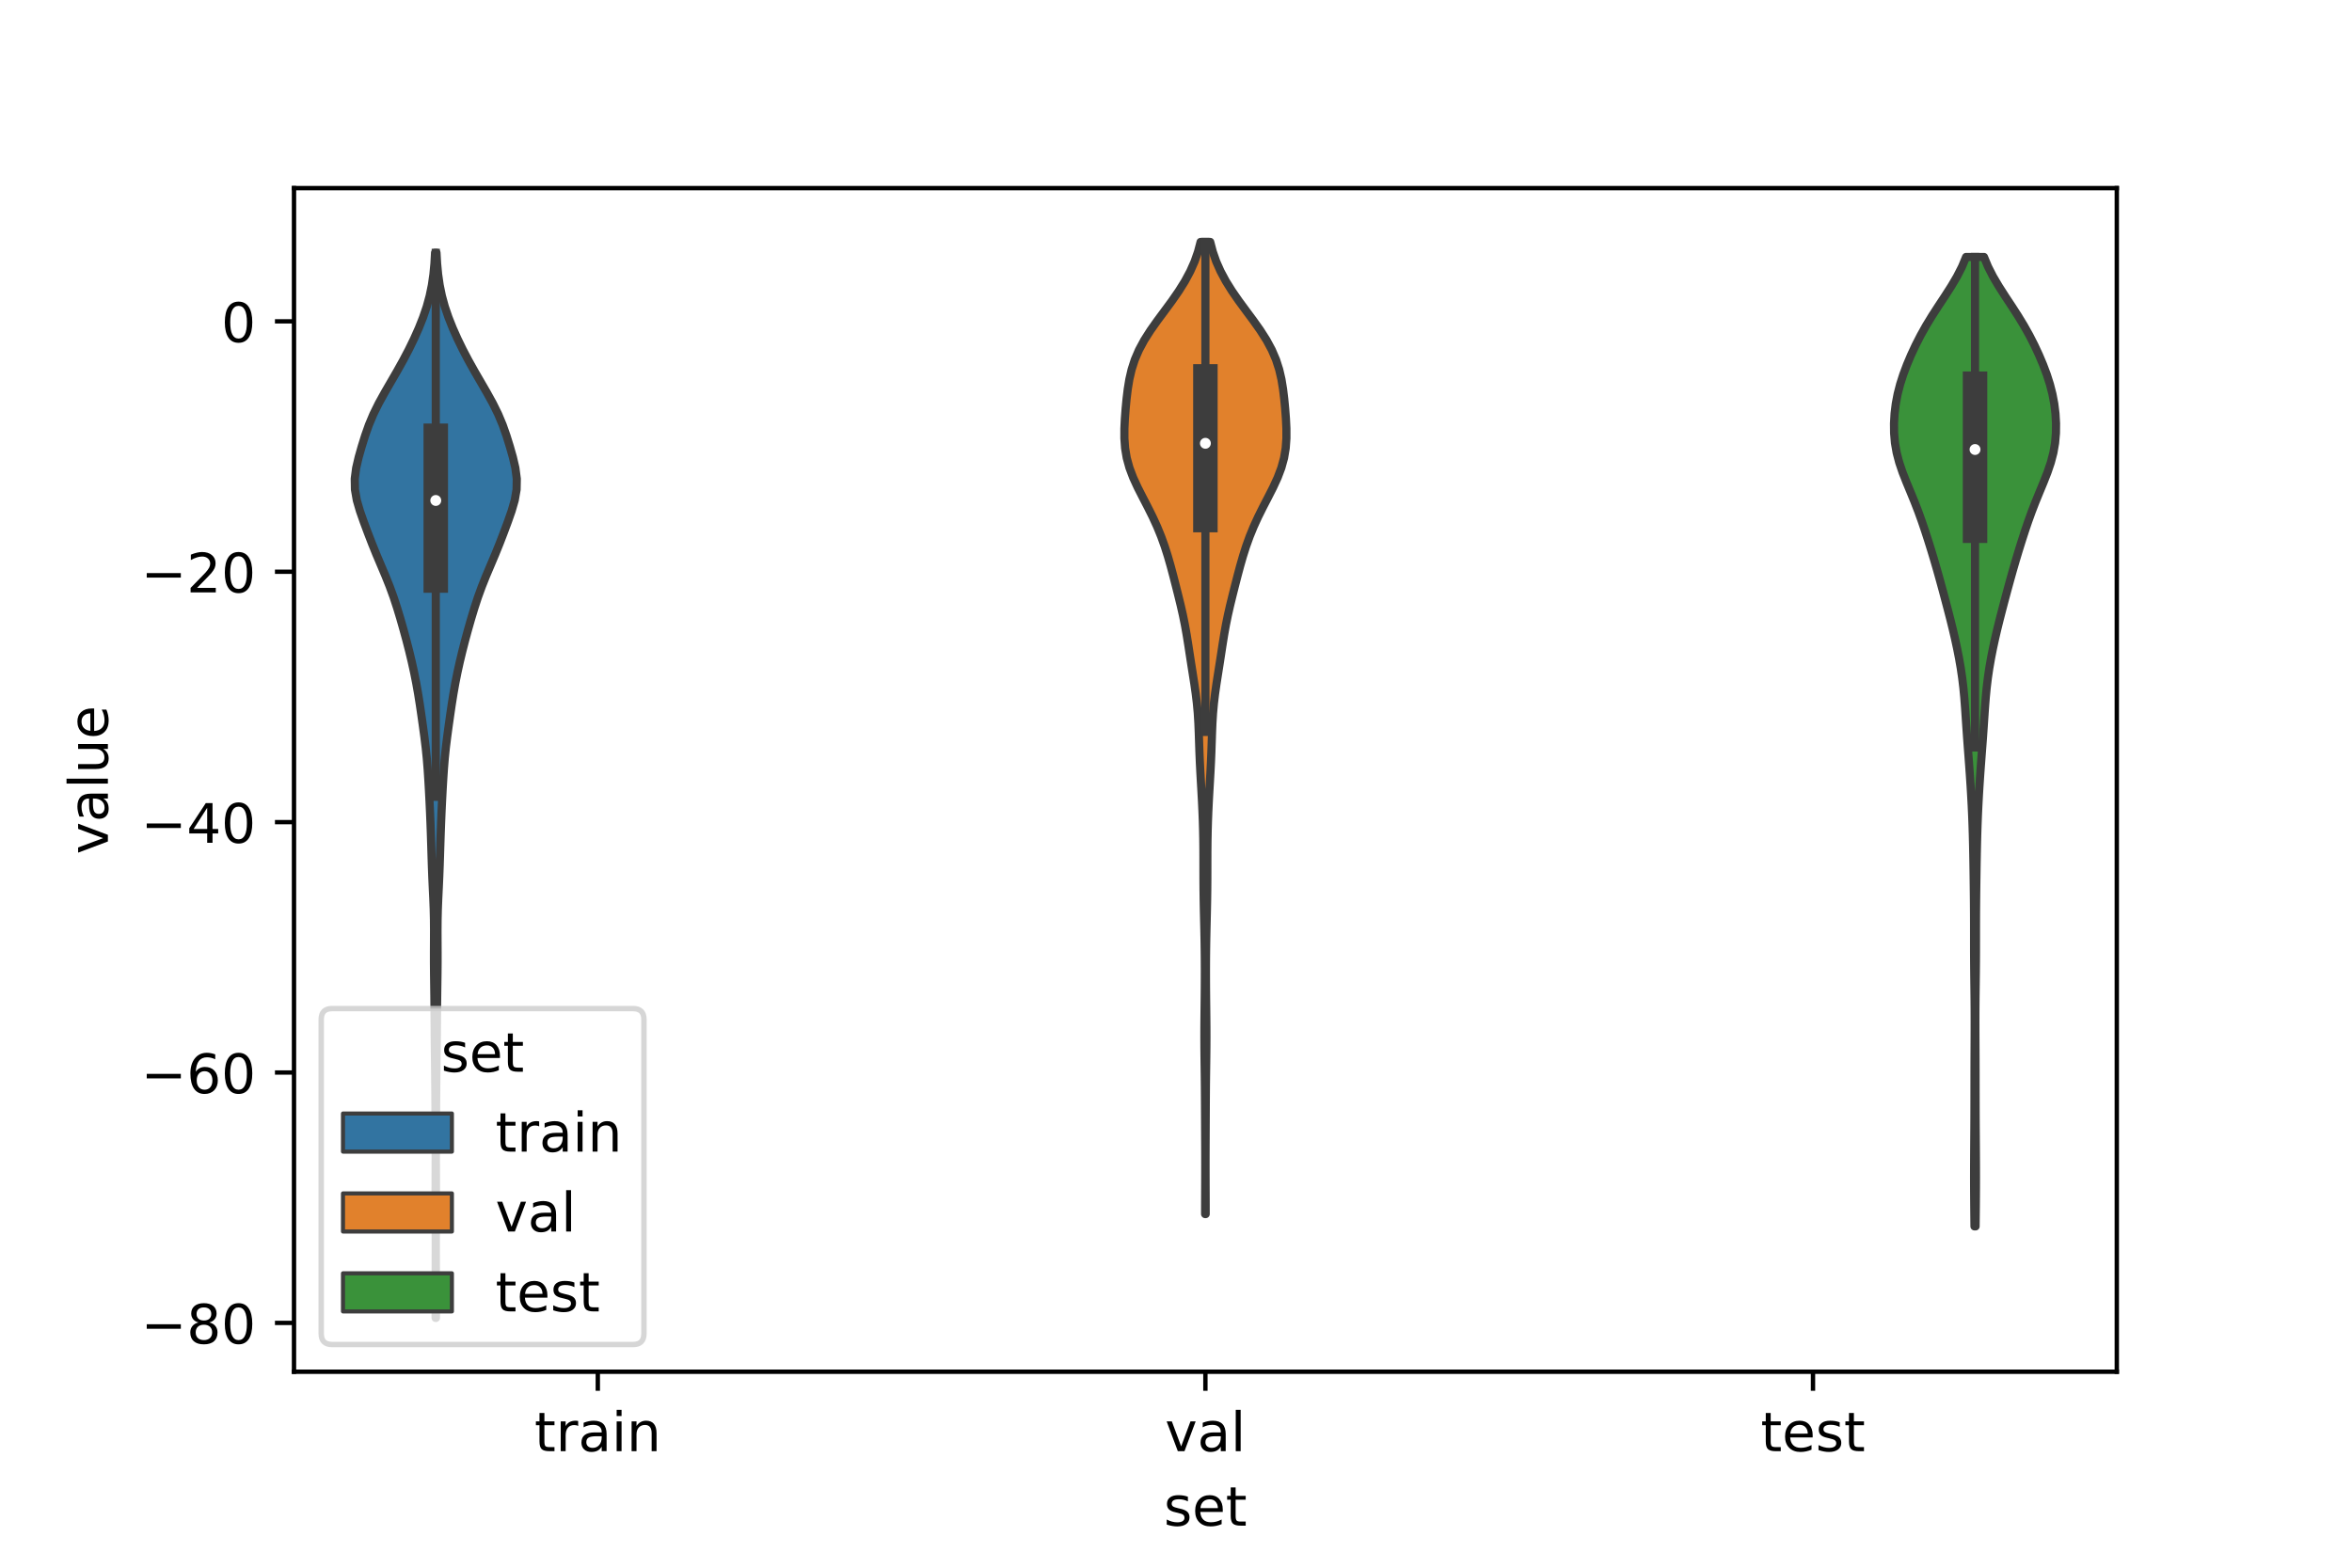 <?xml version="1.0" encoding="utf-8" standalone="no"?>
<!DOCTYPE svg PUBLIC "-//W3C//DTD SVG 1.1//EN"
  "http://www.w3.org/Graphics/SVG/1.1/DTD/svg11.dtd">
<!-- Created with matplotlib (https://matplotlib.org/) -->
<svg height="288pt" version="1.1" viewBox="0 0 432 288" width="432pt" xmlns="http://www.w3.org/2000/svg" xmlns:xlink="http://www.w3.org/1999/xlink">
 <defs>
  <style type="text/css">*{stroke-linecap:butt;stroke-linejoin:round;}</style>
 </defs>
 <g id="figure_1">
  <g id="patch_1">
   <path d="M 0 288 
L 432 288 
L 432 0 
L 0 0 
z
" style="fill:#ffffff;"/>
  </g>
  <g id="axes_1">
   <g id="patch_2">
    <path d="M 54 252 
L 388.8 252 
L 388.8 34.56 
L 54 34.56 
z
" style="fill:#ffffff;"/>
   </g>
   <g id="PolyCollection_1">
    <defs>
     <path d="M 80.07 -45.884 
L 80.01 -45.884 
L 80.007 -47.86 
L 80.007 -49.837 
L 80.011 -51.813 
L 80.018 -53.79 
L 80.024 -55.766 
L 80.028 -57.742 
L 80.029 -59.719 
L 80.026 -61.695 
L 80.019 -63.672 
L 80.012 -65.648 
L 80.007 -67.625 
L 80.005 -69.601 
L 80.008 -71.578 
L 80.012 -73.554 
L 80.016 -75.531 
L 80.016 -77.507 
L 80.01 -79.484 
L 80 -81.46 
L 79.987 -83.437 
L 79.973 -85.413 
L 79.958 -87.39 
L 79.941 -89.366 
L 79.92 -91.343 
L 79.896 -93.319 
L 79.872 -95.295 
L 79.85 -97.272 
L 79.832 -99.248 
L 79.818 -101.225 
L 79.801 -103.201 
L 79.779 -105.178 
L 79.752 -107.154 
L 79.725 -109.131 
L 79.708 -111.107 
L 79.707 -113.084 
L 79.716 -115.06 
L 79.723 -117.037 
L 79.709 -119.013 
L 79.662 -120.99 
L 79.584 -122.966 
L 79.49 -124.943 
L 79.401 -126.919 
L 79.326 -128.896 
L 79.263 -130.872 
L 79.203 -132.848 
L 79.139 -134.825 
L 79.067 -136.801 
L 78.986 -138.778 
L 78.894 -140.754 
L 78.791 -142.731 
L 78.678 -144.707 
L 78.55 -146.684 
L 78.392 -148.66 
L 78.191 -150.637 
L 77.949 -152.613 
L 77.683 -154.59 
L 77.404 -156.566 
L 77.115 -158.543 
L 76.801 -160.519 
L 76.451 -162.496 
L 76.058 -164.472 
L 75.622 -166.449 
L 75.147 -168.425 
L 74.638 -170.401 
L 74.099 -172.378 
L 73.535 -174.354 
L 72.937 -176.331 
L 72.288 -178.307 
L 71.567 -180.284 
L 70.775 -182.26 
L 69.938 -184.237 
L 69.103 -186.213 
L 68.304 -188.19 
L 67.542 -190.166 
L 66.804 -192.143 
L 66.111 -194.119 
L 65.538 -196.096 
L 65.196 -198.072 
L 65.16 -200.049 
L 65.418 -202.025 
L 65.878 -204.002 
L 66.439 -205.978 
L 67.054 -207.955 
L 67.751 -209.931 
L 68.579 -211.907 
L 69.555 -213.884 
L 70.646 -215.86 
L 71.791 -217.837 
L 72.935 -219.813 
L 74.039 -221.79 
L 75.077 -223.766 
L 76.04 -225.743 
L 76.922 -227.719 
L 77.708 -229.696 
L 78.38 -231.672 
L 78.919 -233.649 
L 79.325 -235.625 
L 79.61 -237.602 
L 79.796 -239.578 
L 79.908 -241.555 
L 80.172 -241.555 
L 80.172 -241.555 
L 80.284 -239.578 
L 80.47 -237.602 
L 80.755 -235.625 
L 81.161 -233.649 
L 81.7 -231.672 
L 82.372 -229.696 
L 83.158 -227.719 
L 84.04 -225.743 
L 85.003 -223.766 
L 86.041 -221.79 
L 87.145 -219.813 
L 88.289 -217.837 
L 89.434 -215.86 
L 90.525 -213.884 
L 91.501 -211.907 
L 92.329 -209.931 
L 93.026 -207.955 
L 93.641 -205.978 
L 94.202 -204.002 
L 94.662 -202.025 
L 94.92 -200.049 
L 94.884 -198.072 
L 94.542 -196.096 
L 93.969 -194.119 
L 93.276 -192.143 
L 92.538 -190.166 
L 91.776 -188.19 
L 90.977 -186.213 
L 90.142 -184.237 
L 89.305 -182.26 
L 88.513 -180.284 
L 87.792 -178.307 
L 87.143 -176.331 
L 86.545 -174.354 
L 85.981 -172.378 
L 85.442 -170.401 
L 84.933 -168.425 
L 84.458 -166.449 
L 84.022 -164.472 
L 83.629 -162.496 
L 83.279 -160.519 
L 82.965 -158.543 
L 82.676 -156.566 
L 82.397 -154.59 
L 82.131 -152.613 
L 81.889 -150.637 
L 81.688 -148.66 
L 81.53 -146.684 
L 81.402 -144.707 
L 81.289 -142.731 
L 81.186 -140.754 
L 81.094 -138.778 
L 81.013 -136.801 
L 80.941 -134.825 
L 80.877 -132.848 
L 80.817 -130.872 
L 80.754 -128.896 
L 80.679 -126.919 
L 80.59 -124.943 
L 80.496 -122.966 
L 80.418 -120.99 
L 80.371 -119.013 
L 80.357 -117.037 
L 80.364 -115.06 
L 80.373 -113.084 
L 80.372 -111.107 
L 80.355 -109.131 
L 80.328 -107.154 
L 80.301 -105.178 
L 80.279 -103.201 
L 80.262 -101.225 
L 80.248 -99.248 
L 80.23 -97.272 
L 80.208 -95.295 
L 80.184 -93.319 
L 80.16 -91.343 
L 80.139 -89.366 
L 80.122 -87.39 
L 80.107 -85.413 
L 80.093 -83.437 
L 80.08 -81.46 
L 80.07 -79.484 
L 80.064 -77.507 
L 80.064 -75.531 
L 80.068 -73.554 
L 80.072 -71.578 
L 80.075 -69.601 
L 80.073 -67.625 
L 80.068 -65.648 
L 80.061 -63.672 
L 80.054 -61.695 
L 80.051 -59.719 
L 80.052 -57.742 
L 80.056 -55.766 
L 80.062 -53.79 
L 80.069 -51.813 
L 80.073 -49.837 
L 80.073 -47.86 
L 80.07 -45.884 
z
" id="med19847630" style="stroke:#3d3d3d;stroke-width:1.5;"/>
    </defs>
    <g clip-path="url(#pfd03c54e40)">
     <use style="fill:#3274a1;stroke:#3d3d3d;stroke-width:1.5;" x="0" xlink:href="#med19847630" y="288"/>
    </g>
   </g>
   <g id="PolyCollection_2">
    <defs>
     <path d="M 221.451 -64.965 
L 221.349 -64.965 
L 221.351 -66.769 
L 221.357 -68.573 
L 221.364 -70.377 
L 221.37 -72.181 
L 221.373 -73.985 
L 221.371 -75.789 
L 221.365 -77.593 
L 221.356 -79.397 
L 221.348 -81.201 
L 221.34 -83.005 
L 221.332 -84.809 
L 221.322 -86.613 
L 221.308 -88.417 
L 221.288 -90.221 
L 221.263 -92.025 
L 221.239 -93.829 
L 221.22 -95.632 
L 221.212 -97.436 
L 221.216 -99.24 
L 221.231 -101.044 
L 221.251 -102.848 
L 221.272 -104.652 
L 221.288 -106.456 
L 221.297 -108.26 
L 221.298 -110.064 
L 221.29 -111.868 
L 221.271 -113.672 
L 221.243 -115.476 
L 221.205 -117.28 
L 221.162 -119.084 
L 221.119 -120.888 
L 221.084 -122.692 
L 221.059 -124.496 
L 221.045 -126.3 
L 221.041 -128.104 
L 221.039 -129.908 
L 221.034 -131.711 
L 221.017 -133.515 
L 220.984 -135.319 
L 220.932 -137.123 
L 220.863 -138.927 
L 220.777 -140.731 
L 220.679 -142.535 
L 220.575 -144.339 
L 220.473 -146.143 
L 220.382 -147.947 
L 220.306 -149.751 
L 220.245 -151.555 
L 220.186 -153.359 
L 220.112 -155.163 
L 220.002 -156.967 
L 219.839 -158.771 
L 219.623 -160.575 
L 219.365 -162.379 
L 219.084 -164.183 
L 218.799 -165.987 
L 218.521 -167.79 
L 218.246 -169.594 
L 217.956 -171.398 
L 217.634 -173.202 
L 217.267 -175.006 
L 216.857 -176.81 
L 216.416 -178.614 
L 215.961 -180.418 
L 215.497 -182.222 
L 215.016 -184.026 
L 214.499 -185.83 
L 213.924 -187.634 
L 213.275 -189.438 
L 212.537 -191.242 
L 211.712 -193.046 
L 210.813 -194.85 
L 209.877 -196.654 
L 208.96 -198.458 
L 208.13 -200.262 
L 207.447 -202.066 
L 206.952 -203.869 
L 206.65 -205.673 
L 206.52 -207.477 
L 206.522 -209.281 
L 206.609 -211.085 
L 206.746 -212.889 
L 206.918 -214.693 
L 207.135 -216.497 
L 207.429 -218.301 
L 207.845 -220.105 
L 208.425 -221.909 
L 209.199 -223.713 
L 210.171 -225.517 
L 211.321 -227.321 
L 212.599 -229.125 
L 213.937 -230.929 
L 215.264 -232.733 
L 216.515 -234.537 
L 217.641 -236.341 
L 218.611 -238.145 
L 219.412 -239.948 
L 220.043 -241.752 
L 220.517 -243.556 
L 222.283 -243.556 
L 222.283 -243.556 
L 222.757 -241.752 
L 223.388 -239.948 
L 224.189 -238.145 
L 225.159 -236.341 
L 226.285 -234.537 
L 227.536 -232.733 
L 228.863 -230.929 
L 230.201 -229.125 
L 231.479 -227.321 
L 232.629 -225.517 
L 233.601 -223.713 
L 234.375 -221.909 
L 234.955 -220.105 
L 235.371 -218.301 
L 235.665 -216.497 
L 235.882 -214.693 
L 236.054 -212.889 
L 236.191 -211.085 
L 236.278 -209.281 
L 236.28 -207.477 
L 236.15 -205.673 
L 235.848 -203.869 
L 235.353 -202.066 
L 234.67 -200.262 
L 233.84 -198.458 
L 232.923 -196.654 
L 231.987 -194.85 
L 231.088 -193.046 
L 230.263 -191.242 
L 229.525 -189.438 
L 228.876 -187.634 
L 228.301 -185.83 
L 227.784 -184.026 
L 227.303 -182.222 
L 226.839 -180.418 
L 226.384 -178.614 
L 225.943 -176.81 
L 225.533 -175.006 
L 225.166 -173.202 
L 224.844 -171.398 
L 224.554 -169.594 
L 224.279 -167.79 
L 224.001 -165.987 
L 223.716 -164.183 
L 223.435 -162.379 
L 223.177 -160.575 
L 222.961 -158.771 
L 222.798 -156.967 
L 222.688 -155.163 
L 222.614 -153.359 
L 222.555 -151.555 
L 222.494 -149.751 
L 222.418 -147.947 
L 222.327 -146.143 
L 222.225 -144.339 
L 222.121 -142.535 
L 222.023 -140.731 
L 221.937 -138.927 
L 221.868 -137.123 
L 221.816 -135.319 
L 221.783 -133.515 
L 221.766 -131.711 
L 221.761 -129.908 
L 221.759 -128.104 
L 221.755 -126.3 
L 221.741 -124.496 
L 221.716 -122.692 
L 221.681 -120.888 
L 221.638 -119.084 
L 221.595 -117.28 
L 221.557 -115.476 
L 221.529 -113.672 
L 221.51 -111.868 
L 221.502 -110.064 
L 221.503 -108.26 
L 221.512 -106.456 
L 221.528 -104.652 
L 221.549 -102.848 
L 221.569 -101.044 
L 221.584 -99.24 
L 221.588 -97.436 
L 221.58 -95.632 
L 221.561 -93.829 
L 221.537 -92.025 
L 221.512 -90.221 
L 221.492 -88.417 
L 221.478 -86.613 
L 221.468 -84.809 
L 221.46 -83.005 
L 221.452 -81.201 
L 221.444 -79.397 
L 221.435 -77.593 
L 221.429 -75.789 
L 221.427 -73.985 
L 221.43 -72.181 
L 221.436 -70.377 
L 221.443 -68.573 
L 221.449 -66.769 
L 221.451 -64.965 
z
" id="md8078caaea" style="stroke:#3d3d3d;stroke-width:1.5;"/>
    </defs>
    <g clip-path="url(#pfd03c54e40)">
     <use style="fill:#e1812c;stroke:#3d3d3d;stroke-width:1.5;" x="0" xlink:href="#md8078caaea" y="288"/>
    </g>
   </g>
   <g id="PolyCollection_3">
    <defs>
     <path d="M 362.86 -62.704 
L 362.66 -62.704 
L 362.639 -64.503 
L 362.62 -66.302 
L 362.605 -68.1 
L 362.594 -69.899 
L 362.59 -71.698 
L 362.593 -73.497 
L 362.601 -75.296 
L 362.612 -77.095 
L 362.625 -78.894 
L 362.638 -80.693 
L 362.648 -82.492 
L 362.654 -84.291 
L 362.658 -86.089 
L 362.66 -87.888 
L 362.662 -89.687 
L 362.665 -91.486 
L 362.67 -93.285 
L 362.678 -95.084 
L 362.687 -96.883 
L 362.694 -98.682 
L 362.696 -100.481 
L 362.692 -102.28 
L 362.679 -104.078 
L 362.659 -105.877 
L 362.636 -107.676 
L 362.615 -109.475 
L 362.599 -111.274 
L 362.59 -113.073 
L 362.588 -114.872 
L 362.588 -116.671 
L 362.586 -118.47 
L 362.579 -120.269 
L 362.566 -122.067 
L 362.547 -123.866 
L 362.524 -125.665 
L 362.499 -127.464 
L 362.471 -129.263 
L 362.439 -131.062 
L 362.402 -132.861 
L 362.357 -134.66 
L 362.3 -136.459 
L 362.231 -138.258 
L 362.148 -140.056 
L 362.052 -141.855 
L 361.944 -143.654 
L 361.825 -145.453 
L 361.697 -147.252 
L 361.563 -149.051 
L 361.427 -150.85 
L 361.295 -152.649 
L 361.17 -154.448 
L 361.051 -156.247 
L 360.929 -158.045 
L 360.79 -159.844 
L 360.62 -161.643 
L 360.405 -163.442 
L 360.141 -165.241 
L 359.829 -167.04 
L 359.476 -168.839 
L 359.087 -170.638 
L 358.667 -172.437 
L 358.221 -174.236 
L 357.758 -176.034 
L 357.283 -177.833 
L 356.801 -179.632 
L 356.309 -181.431 
L 355.805 -183.23 
L 355.283 -185.029 
L 354.741 -186.828 
L 354.179 -188.627 
L 353.598 -190.426 
L 352.988 -192.225 
L 352.339 -194.023 
L 351.642 -195.822 
L 350.905 -197.621 
L 350.159 -199.42 
L 349.453 -201.219 
L 348.842 -203.018 
L 348.37 -204.817 
L 348.057 -206.616 
L 347.899 -208.415 
L 347.88 -210.214 
L 347.984 -212.012 
L 348.204 -213.811 
L 348.545 -215.61 
L 349.006 -217.409 
L 349.583 -219.208 
L 350.259 -221.007 
L 351.02 -222.806 
L 351.859 -224.605 
L 352.779 -226.404 
L 353.788 -228.203 
L 354.884 -230.001 
L 356.047 -231.8 
L 357.235 -233.599 
L 358.389 -235.398 
L 359.451 -237.197 
L 360.369 -238.996 
L 361.116 -240.795 
L 364.404 -240.795 
L 364.404 -240.795 
L 365.151 -238.996 
L 366.069 -237.197 
L 367.131 -235.398 
L 368.285 -233.599 
L 369.473 -231.8 
L 370.636 -230.001 
L 371.732 -228.203 
L 372.741 -226.404 
L 373.661 -224.605 
L 374.5 -222.806 
L 375.261 -221.007 
L 375.937 -219.208 
L 376.514 -217.409 
L 376.975 -215.61 
L 377.316 -213.811 
L 377.536 -212.012 
L 377.64 -210.214 
L 377.621 -208.415 
L 377.463 -206.616 
L 377.15 -204.817 
L 376.678 -203.018 
L 376.067 -201.219 
L 375.361 -199.42 
L 374.615 -197.621 
L 373.878 -195.822 
L 373.181 -194.023 
L 372.532 -192.225 
L 371.922 -190.426 
L 371.341 -188.627 
L 370.779 -186.828 
L 370.237 -185.029 
L 369.715 -183.23 
L 369.211 -181.431 
L 368.719 -179.632 
L 368.237 -177.833 
L 367.762 -176.034 
L 367.299 -174.236 
L 366.853 -172.437 
L 366.433 -170.638 
L 366.044 -168.839 
L 365.691 -167.04 
L 365.379 -165.241 
L 365.115 -163.442 
L 364.9 -161.643 
L 364.73 -159.844 
L 364.591 -158.045 
L 364.469 -156.247 
L 364.35 -154.448 
L 364.225 -152.649 
L 364.093 -150.85 
L 363.957 -149.051 
L 363.823 -147.252 
L 363.695 -145.453 
L 363.576 -143.654 
L 363.468 -141.855 
L 363.372 -140.056 
L 363.289 -138.258 
L 363.22 -136.459 
L 363.163 -134.66 
L 363.118 -132.861 
L 363.081 -131.062 
L 363.049 -129.263 
L 363.021 -127.464 
L 362.996 -125.665 
L 362.973 -123.866 
L 362.954 -122.067 
L 362.941 -120.269 
L 362.934 -118.47 
L 362.932 -116.671 
L 362.932 -114.872 
L 362.93 -113.073 
L 362.921 -111.274 
L 362.905 -109.475 
L 362.884 -107.676 
L 362.861 -105.877 
L 362.841 -104.078 
L 362.828 -102.28 
L 362.824 -100.481 
L 362.826 -98.682 
L 362.833 -96.883 
L 362.842 -95.084 
L 362.85 -93.285 
L 362.855 -91.486 
L 362.858 -89.687 
L 362.86 -87.888 
L 362.862 -86.089 
L 362.866 -84.291 
L 362.872 -82.492 
L 362.882 -80.693 
L 362.895 -78.894 
L 362.908 -77.095 
L 362.919 -75.296 
L 362.927 -73.497 
L 362.93 -71.698 
L 362.926 -69.899 
L 362.915 -68.1 
L 362.9 -66.302 
L 362.881 -64.503 
L 362.86 -62.704 
z
" id="m011de8013e" style="stroke:#3d3d3d;stroke-width:1.5;"/>
    </defs>
    <g clip-path="url(#pfd03c54e40)">
     <use style="fill:#3a923a;stroke:#3d3d3d;stroke-width:1.5;" x="0" xlink:href="#m011de8013e" y="288"/>
    </g>
   </g>
   <g id="patch_3">
    <path clip-path="url(#pfd03c54e40)" d="M 109.8 59.036 
L 109.8 59.036 
L 109.8 59.036 
L 109.8 59.036 
z
" style="fill:#3274a1;stroke:#3d3d3d;stroke-linejoin:miter;stroke-width:0.75;"/>
   </g>
   <g id="patch_4">
    <path clip-path="url(#pfd03c54e40)" d="M 109.8 59.036 
L 109.8 59.036 
L 109.8 59.036 
L 109.8 59.036 
z
" style="fill:#e1812c;stroke:#3d3d3d;stroke-linejoin:miter;stroke-width:0.75;"/>
   </g>
   <g id="patch_5">
    <path clip-path="url(#pfd03c54e40)" d="M 109.8 59.036 
L 109.8 59.036 
L 109.8 59.036 
L 109.8 59.036 
z
" style="fill:#3a923a;stroke:#3d3d3d;stroke-linejoin:miter;stroke-width:0.75;"/>
   </g>
   <g id="matplotlib.axis_1">
    <g id="xtick_1">
     <g id="line2d_1">
      <defs>
       <path d="M 0 0 
L 0 3.5 
" id="m03bb4b19ad" style="stroke:#000000;stroke-width:0.8;"/>
      </defs>
      <g>
       <use style="stroke:#000000;stroke-width:0.8;" x="109.8" xlink:href="#m03bb4b19ad" y="252"/>
      </g>
     </g>
     <g id="text_1">
      <!-- train -->
      <g transform="translate(98.162 266.598)scale(0.1 -0.1)">
       <defs>
        <path d="M 18.312 70.219 
L 18.312 54.688 
L 36.812 54.688 
L 36.812 47.703 
L 18.312 47.703 
L 18.312 18.016 
Q 18.312 11.328 20.141 9.422 
Q 21.969 7.516 27.594 7.516 
L 36.812 7.516 
L 36.812 0 
L 27.594 0 
Q 17.188 0 13.234 3.875 
Q 9.281 7.766 9.281 18.016 
L 9.281 47.703 
L 2.688 47.703 
L 2.688 54.688 
L 9.281 54.688 
L 9.281 70.219 
z
" id="DejaVuSans-116"/>
        <path d="M 41.109 46.297 
Q 39.594 47.172 37.812 47.578 
Q 36.031 48 33.891 48 
Q 26.266 48 22.188 43.047 
Q 18.109 38.094 18.109 28.812 
L 18.109 0 
L 9.078 0 
L 9.078 54.688 
L 18.109 54.688 
L 18.109 46.188 
Q 20.953 51.172 25.484 53.578 
Q 30.031 56 36.531 56 
Q 37.453 56 38.578 55.875 
Q 39.703 55.766 41.062 55.516 
z
" id="DejaVuSans-114"/>
        <path d="M 34.281 27.484 
Q 23.391 27.484 19.188 25 
Q 14.984 22.516 14.984 16.5 
Q 14.984 11.719 18.141 8.906 
Q 21.297 6.109 26.703 6.109 
Q 34.188 6.109 38.703 11.406 
Q 43.219 16.703 43.219 25.484 
L 43.219 27.484 
z
M 52.203 31.203 
L 52.203 0 
L 43.219 0 
L 43.219 8.297 
Q 40.141 3.328 35.547 0.953 
Q 30.953 -1.422 24.312 -1.422 
Q 15.922 -1.422 10.953 3.297 
Q 6 8.016 6 15.922 
Q 6 25.141 12.172 29.828 
Q 18.359 34.516 30.609 34.516 
L 43.219 34.516 
L 43.219 35.406 
Q 43.219 41.609 39.141 45 
Q 35.062 48.391 27.688 48.391 
Q 23 48.391 18.547 47.266 
Q 14.109 46.141 10.016 43.891 
L 10.016 52.203 
Q 14.938 54.109 19.578 55.047 
Q 24.219 56 28.609 56 
Q 40.484 56 46.344 49.844 
Q 52.203 43.703 52.203 31.203 
z
" id="DejaVuSans-97"/>
        <path d="M 9.422 54.688 
L 18.406 54.688 
L 18.406 0 
L 9.422 0 
z
M 9.422 75.984 
L 18.406 75.984 
L 18.406 64.594 
L 9.422 64.594 
z
" id="DejaVuSans-105"/>
        <path d="M 54.891 33.016 
L 54.891 0 
L 45.906 0 
L 45.906 32.719 
Q 45.906 40.484 42.875 44.328 
Q 39.844 48.188 33.797 48.188 
Q 26.516 48.188 22.312 43.547 
Q 18.109 38.922 18.109 30.906 
L 18.109 0 
L 9.078 0 
L 9.078 54.688 
L 18.109 54.688 
L 18.109 46.188 
Q 21.344 51.125 25.703 53.562 
Q 30.078 56 35.797 56 
Q 45.219 56 50.047 50.172 
Q 54.891 44.344 54.891 33.016 
z
" id="DejaVuSans-110"/>
       </defs>
       <use xlink:href="#DejaVuSans-116"/>
       <use x="39.209" xlink:href="#DejaVuSans-114"/>
       <use x="80.322" xlink:href="#DejaVuSans-97"/>
       <use x="141.602" xlink:href="#DejaVuSans-105"/>
       <use x="169.385" xlink:href="#DejaVuSans-110"/>
      </g>
     </g>
    </g>
    <g id="xtick_2">
     <g id="line2d_2">
      <g>
       <use style="stroke:#000000;stroke-width:0.8;" x="221.4" xlink:href="#m03bb4b19ad" y="252"/>
      </g>
     </g>
     <g id="text_2">
      <!-- val -->
      <g transform="translate(213.988 266.598)scale(0.1 -0.1)">
       <defs>
        <path d="M 2.984 54.688 
L 12.5 54.688 
L 29.594 8.797 
L 46.688 54.688 
L 56.203 54.688 
L 35.688 0 
L 23.484 0 
z
" id="DejaVuSans-118"/>
        <path d="M 9.422 75.984 
L 18.406 75.984 
L 18.406 0 
L 9.422 0 
z
" id="DejaVuSans-108"/>
       </defs>
       <use xlink:href="#DejaVuSans-118"/>
       <use x="59.18" xlink:href="#DejaVuSans-97"/>
       <use x="120.459" xlink:href="#DejaVuSans-108"/>
      </g>
     </g>
    </g>
    <g id="xtick_3">
     <g id="line2d_3">
      <g>
       <use style="stroke:#000000;stroke-width:0.8;" x="333" xlink:href="#m03bb4b19ad" y="252"/>
      </g>
     </g>
     <g id="text_3">
      <!-- test -->
      <g transform="translate(323.398 266.598)scale(0.1 -0.1)">
       <defs>
        <path d="M 56.203 29.594 
L 56.203 25.203 
L 14.891 25.203 
Q 15.484 15.922 20.484 11.062 
Q 25.484 6.203 34.422 6.203 
Q 39.594 6.203 44.453 7.469 
Q 49.312 8.734 54.109 11.281 
L 54.109 2.781 
Q 49.266 0.734 44.188 -0.344 
Q 39.109 -1.422 33.891 -1.422 
Q 20.797 -1.422 13.156 6.188 
Q 5.516 13.812 5.516 26.812 
Q 5.516 40.234 12.766 48.109 
Q 20.016 56 32.328 56 
Q 43.359 56 49.781 48.891 
Q 56.203 41.797 56.203 29.594 
z
M 47.219 32.234 
Q 47.125 39.594 43.094 43.984 
Q 39.062 48.391 32.422 48.391 
Q 24.906 48.391 20.391 44.141 
Q 15.875 39.891 15.188 32.172 
z
" id="DejaVuSans-101"/>
        <path d="M 44.281 53.078 
L 44.281 44.578 
Q 40.484 46.531 36.375 47.5 
Q 32.281 48.484 27.875 48.484 
Q 21.188 48.484 17.844 46.438 
Q 14.5 44.391 14.5 40.281 
Q 14.5 37.156 16.891 35.375 
Q 19.281 33.594 26.516 31.984 
L 29.594 31.297 
Q 39.156 29.25 43.188 25.516 
Q 47.219 21.781 47.219 15.094 
Q 47.219 7.469 41.188 3.016 
Q 35.156 -1.422 24.609 -1.422 
Q 20.219 -1.422 15.453 -0.562 
Q 10.688 0.297 5.422 2 
L 5.422 11.281 
Q 10.406 8.688 15.234 7.391 
Q 20.062 6.109 24.812 6.109 
Q 31.156 6.109 34.562 8.281 
Q 37.984 10.453 37.984 14.406 
Q 37.984 18.062 35.516 20.016 
Q 33.062 21.969 24.703 23.781 
L 21.578 24.516 
Q 13.234 26.266 9.516 29.906 
Q 5.812 33.547 5.812 39.891 
Q 5.812 47.609 11.281 51.797 
Q 16.75 56 26.812 56 
Q 31.781 56 36.172 55.266 
Q 40.578 54.547 44.281 53.078 
z
" id="DejaVuSans-115"/>
       </defs>
       <use xlink:href="#DejaVuSans-116"/>
       <use x="39.209" xlink:href="#DejaVuSans-101"/>
       <use x="100.732" xlink:href="#DejaVuSans-115"/>
       <use x="152.832" xlink:href="#DejaVuSans-116"/>
      </g>
     </g>
    </g>
    <g id="text_4">
     <!-- set -->
     <g transform="translate(213.759 280.277)scale(0.1 -0.1)">
      <use xlink:href="#DejaVuSans-115"/>
      <use x="52.1" xlink:href="#DejaVuSans-101"/>
      <use x="113.623" xlink:href="#DejaVuSans-116"/>
     </g>
    </g>
   </g>
   <g id="matplotlib.axis_2">
    <g id="ytick_1">
     <g id="line2d_4">
      <defs>
       <path d="M 0 0 
L -3.5 0 
" id="md0ab7f156f" style="stroke:#000000;stroke-width:0.8;"/>
      </defs>
      <g>
       <use style="stroke:#000000;stroke-width:0.8;" x="54" xlink:href="#md0ab7f156f" y="243.029"/>
      </g>
     </g>
     <g id="text_5">
      <!-- −80 -->
      <g transform="translate(25.895 246.828)scale(0.1 -0.1)">
       <defs>
        <path d="M 10.594 35.5 
L 73.188 35.5 
L 73.188 27.203 
L 10.594 27.203 
z
" id="DejaVuSans-8722"/>
        <path d="M 31.781 34.625 
Q 24.75 34.625 20.719 30.859 
Q 16.703 27.094 16.703 20.516 
Q 16.703 13.922 20.719 10.156 
Q 24.75 6.391 31.781 6.391 
Q 38.812 6.391 42.859 10.172 
Q 46.922 13.969 46.922 20.516 
Q 46.922 27.094 42.891 30.859 
Q 38.875 34.625 31.781 34.625 
z
M 21.922 38.812 
Q 15.578 40.375 12.031 44.719 
Q 8.5 49.078 8.5 55.328 
Q 8.5 64.062 14.719 69.141 
Q 20.953 74.219 31.781 74.219 
Q 42.672 74.219 48.875 69.141 
Q 55.078 64.062 55.078 55.328 
Q 55.078 49.078 51.531 44.719 
Q 48 40.375 41.703 38.812 
Q 48.828 37.156 52.797 32.312 
Q 56.781 27.484 56.781 20.516 
Q 56.781 9.906 50.312 4.234 
Q 43.844 -1.422 31.781 -1.422 
Q 19.734 -1.422 13.25 4.234 
Q 6.781 9.906 6.781 20.516 
Q 6.781 27.484 10.781 32.312 
Q 14.797 37.156 21.922 38.812 
z
M 18.312 54.391 
Q 18.312 48.734 21.844 45.562 
Q 25.391 42.391 31.781 42.391 
Q 38.141 42.391 41.719 45.562 
Q 45.312 48.734 45.312 54.391 
Q 45.312 60.062 41.719 63.234 
Q 38.141 66.406 31.781 66.406 
Q 25.391 66.406 21.844 63.234 
Q 18.312 60.062 18.312 54.391 
z
" id="DejaVuSans-56"/>
        <path d="M 31.781 66.406 
Q 24.172 66.406 20.328 58.906 
Q 16.5 51.422 16.5 36.375 
Q 16.5 21.391 20.328 13.891 
Q 24.172 6.391 31.781 6.391 
Q 39.453 6.391 43.281 13.891 
Q 47.125 21.391 47.125 36.375 
Q 47.125 51.422 43.281 58.906 
Q 39.453 66.406 31.781 66.406 
z
M 31.781 74.219 
Q 44.047 74.219 50.516 64.516 
Q 56.984 54.828 56.984 36.375 
Q 56.984 17.969 50.516 8.266 
Q 44.047 -1.422 31.781 -1.422 
Q 19.531 -1.422 13.062 8.266 
Q 6.594 17.969 6.594 36.375 
Q 6.594 54.828 13.062 64.516 
Q 19.531 74.219 31.781 74.219 
z
" id="DejaVuSans-48"/>
       </defs>
       <use xlink:href="#DejaVuSans-8722"/>
       <use x="83.789" xlink:href="#DejaVuSans-56"/>
       <use x="147.412" xlink:href="#DejaVuSans-48"/>
      </g>
     </g>
    </g>
    <g id="ytick_2">
     <g id="line2d_5">
      <g>
       <use style="stroke:#000000;stroke-width:0.8;" x="54" xlink:href="#md0ab7f156f" y="197.031"/>
      </g>
     </g>
     <g id="text_6">
      <!-- −60 -->
      <g transform="translate(25.895 200.83)scale(0.1 -0.1)">
       <defs>
        <path d="M 33.016 40.375 
Q 26.375 40.375 22.484 35.828 
Q 18.609 31.297 18.609 23.391 
Q 18.609 15.531 22.484 10.953 
Q 26.375 6.391 33.016 6.391 
Q 39.656 6.391 43.531 10.953 
Q 47.406 15.531 47.406 23.391 
Q 47.406 31.297 43.531 35.828 
Q 39.656 40.375 33.016 40.375 
z
M 52.594 71.297 
L 52.594 62.312 
Q 48.875 64.062 45.094 64.984 
Q 41.312 65.922 37.594 65.922 
Q 27.828 65.922 22.672 59.328 
Q 17.531 52.734 16.797 39.406 
Q 19.672 43.656 24.016 45.922 
Q 28.375 48.188 33.594 48.188 
Q 44.578 48.188 50.953 41.516 
Q 57.328 34.859 57.328 23.391 
Q 57.328 12.156 50.688 5.359 
Q 44.047 -1.422 33.016 -1.422 
Q 20.359 -1.422 13.672 8.266 
Q 6.984 17.969 6.984 36.375 
Q 6.984 53.656 15.188 63.938 
Q 23.391 74.219 37.203 74.219 
Q 40.922 74.219 44.703 73.484 
Q 48.484 72.75 52.594 71.297 
z
" id="DejaVuSans-54"/>
       </defs>
       <use xlink:href="#DejaVuSans-8722"/>
       <use x="83.789" xlink:href="#DejaVuSans-54"/>
       <use x="147.412" xlink:href="#DejaVuSans-48"/>
      </g>
     </g>
    </g>
    <g id="ytick_3">
     <g id="line2d_6">
      <g>
       <use style="stroke:#000000;stroke-width:0.8;" x="54" xlink:href="#md0ab7f156f" y="151.032"/>
      </g>
     </g>
     <g id="text_7">
      <!-- −40 -->
      <g transform="translate(25.895 154.832)scale(0.1 -0.1)">
       <defs>
        <path d="M 37.797 64.312 
L 12.891 25.391 
L 37.797 25.391 
z
M 35.203 72.906 
L 47.609 72.906 
L 47.609 25.391 
L 58.016 25.391 
L 58.016 17.188 
L 47.609 17.188 
L 47.609 0 
L 37.797 0 
L 37.797 17.188 
L 4.891 17.188 
L 4.891 26.703 
z
" id="DejaVuSans-52"/>
       </defs>
       <use xlink:href="#DejaVuSans-8722"/>
       <use x="83.789" xlink:href="#DejaVuSans-52"/>
       <use x="147.412" xlink:href="#DejaVuSans-48"/>
      </g>
     </g>
    </g>
    <g id="ytick_4">
     <g id="line2d_7">
      <g>
       <use style="stroke:#000000;stroke-width:0.8;" x="54" xlink:href="#md0ab7f156f" y="105.034"/>
      </g>
     </g>
     <g id="text_8">
      <!-- −20 -->
      <g transform="translate(25.895 108.833)scale(0.1 -0.1)">
       <defs>
        <path d="M 19.188 8.297 
L 53.609 8.297 
L 53.609 0 
L 7.328 0 
L 7.328 8.297 
Q 12.938 14.109 22.625 23.891 
Q 32.328 33.688 34.812 36.531 
Q 39.547 41.844 41.422 45.531 
Q 43.312 49.219 43.312 52.781 
Q 43.312 58.594 39.234 62.25 
Q 35.156 65.922 28.609 65.922 
Q 23.969 65.922 18.812 64.312 
Q 13.672 62.703 7.812 59.422 
L 7.812 69.391 
Q 13.766 71.781 18.938 73 
Q 24.125 74.219 28.422 74.219 
Q 39.75 74.219 46.484 68.547 
Q 53.219 62.891 53.219 53.422 
Q 53.219 48.922 51.531 44.891 
Q 49.859 40.875 45.406 35.406 
Q 44.188 33.984 37.641 27.219 
Q 31.109 20.453 19.188 8.297 
z
" id="DejaVuSans-50"/>
       </defs>
       <use xlink:href="#DejaVuSans-8722"/>
       <use x="83.789" xlink:href="#DejaVuSans-50"/>
       <use x="147.412" xlink:href="#DejaVuSans-48"/>
      </g>
     </g>
    </g>
    <g id="ytick_5">
     <g id="line2d_8">
      <g>
       <use style="stroke:#000000;stroke-width:0.8;" x="54" xlink:href="#md0ab7f156f" y="59.036"/>
      </g>
     </g>
     <g id="text_9">
      <!-- 0 -->
      <g transform="translate(40.638 62.835)scale(0.1 -0.1)">
       <use xlink:href="#DejaVuSans-48"/>
      </g>
     </g>
    </g>
    <g id="text_10">
     <!-- value -->
     <g transform="translate(19.816 156.938)rotate(-90)scale(0.1 -0.1)">
      <defs>
       <path d="M 8.5 21.578 
L 8.5 54.688 
L 17.484 54.688 
L 17.484 21.922 
Q 17.484 14.156 20.5 10.266 
Q 23.531 6.391 29.594 6.391 
Q 36.859 6.391 41.078 11.031 
Q 45.312 15.672 45.312 23.688 
L 45.312 54.688 
L 54.297 54.688 
L 54.297 0 
L 45.312 0 
L 45.312 8.406 
Q 42.047 3.422 37.719 1 
Q 33.406 -1.422 27.688 -1.422 
Q 18.266 -1.422 13.375 4.438 
Q 8.5 10.297 8.5 21.578 
z
M 31.109 56 
z
" id="DejaVuSans-117"/>
      </defs>
      <use xlink:href="#DejaVuSans-118"/>
      <use x="59.18" xlink:href="#DejaVuSans-97"/>
      <use x="120.459" xlink:href="#DejaVuSans-108"/>
      <use x="148.242" xlink:href="#DejaVuSans-117"/>
      <use x="211.621" xlink:href="#DejaVuSans-101"/>
     </g>
    </g>
   </g>
   <g id="line2d_9">
    <path clip-path="url(#pfd03c54e40)" d="M 80.04 146.386 
L 80.04 46.445 
" style="fill:none;stroke:#3d3d3d;stroke-linecap:square;stroke-width:1.5;"/>
   </g>
   <g id="line2d_10">
    <path clip-path="url(#pfd03c54e40)" d="M 80.04 106.644 
L 80.04 80.052 
" style="fill:none;stroke:#3d3d3d;stroke-linecap:square;stroke-width:4.5;"/>
   </g>
   <g id="line2d_11">
    <path clip-path="url(#pfd03c54e40)" d="M 221.4 134.457 
L 221.4 44.444 
" style="fill:none;stroke:#3d3d3d;stroke-linecap:square;stroke-width:1.5;"/>
   </g>
   <g id="line2d_12">
    <path clip-path="url(#pfd03c54e40)" d="M 221.4 95.542 
L 221.4 69.143 
" style="fill:none;stroke:#3d3d3d;stroke-linecap:square;stroke-width:4.5;"/>
   </g>
   <g id="line2d_13">
    <path clip-path="url(#pfd03c54e40)" d="M 362.76 137.323 
L 362.76 47.205 
" style="fill:none;stroke:#3d3d3d;stroke-linecap:square;stroke-width:1.5;"/>
   </g>
   <g id="line2d_14">
    <path clip-path="url(#pfd03c54e40)" d="M 362.76 97.506 
L 362.76 70.491 
" style="fill:none;stroke:#3d3d3d;stroke-linecap:square;stroke-width:4.5;"/>
   </g>
   <g id="patch_6">
    <path d="M 54 252 
L 54 34.56 
" style="fill:none;stroke:#000000;stroke-linecap:square;stroke-linejoin:miter;stroke-width:0.8;"/>
   </g>
   <g id="patch_7">
    <path d="M 388.8 252 
L 388.8 34.56 
" style="fill:none;stroke:#000000;stroke-linecap:square;stroke-linejoin:miter;stroke-width:0.8;"/>
   </g>
   <g id="patch_8">
    <path d="M 54 252 
L 388.8 252 
" style="fill:none;stroke:#000000;stroke-linecap:square;stroke-linejoin:miter;stroke-width:0.8;"/>
   </g>
   <g id="patch_9">
    <path d="M 54 34.56 
L 388.8 34.56 
" style="fill:none;stroke:#000000;stroke-linecap:square;stroke-linejoin:miter;stroke-width:0.8;"/>
   </g>
   <g id="PathCollection_1">
    <defs>
     <path d="M 0 1.5 
C 0.398 1.5 0.779 1.342 1.061 1.061 
C 1.342 0.779 1.5 0.398 1.5 0 
C 1.5 -0.398 1.342 -0.779 1.061 -1.061 
C 0.779 -1.342 0.398 -1.5 0 -1.5 
C -0.398 -1.5 -0.779 -1.342 -1.061 -1.061 
C -1.342 -0.779 -1.5 -0.398 -1.5 0 
C -1.5 0.398 -1.342 0.779 -1.061 1.061 
C -0.779 1.342 -0.398 1.5 0 1.5 
z
" id="m89aef30e3b" style="stroke:#3d3d3d;"/>
    </defs>
    <g clip-path="url(#pfd03c54e40)">
     <use style="fill:#ffffff;stroke:#3d3d3d;" x="80.04" xlink:href="#m89aef30e3b" y="91.941"/>
    </g>
   </g>
   <g id="PathCollection_2">
    <g clip-path="url(#pfd03c54e40)">
     <use style="fill:#ffffff;stroke:#3d3d3d;" x="221.4" xlink:href="#m89aef30e3b" y="81.44"/>
    </g>
   </g>
   <g id="PathCollection_3">
    <g clip-path="url(#pfd03c54e40)">
     <use style="fill:#ffffff;stroke:#3d3d3d;" x="362.76" xlink:href="#m89aef30e3b" y="82.579"/>
    </g>
   </g>
   <g id="legend_1">
    <g id="patch_10">
     <path d="M 61 247 
L 116.275 247 
Q 118.275 247 118.275 245 
L 118.275 187.287 
Q 118.275 185.287 116.275 185.287 
L 61 185.287 
Q 59 185.287 59 187.287 
L 59 245 
Q 59 247 61 247 
z
" style="fill:#ffffff;opacity:0.8;stroke:#cccccc;stroke-linejoin:miter;"/>
    </g>
    <g id="text_11">
     <!-- set -->
     <g transform="translate(80.996 196.886)scale(0.1 -0.1)">
      <use xlink:href="#DejaVuSans-115"/>
      <use x="52.1" xlink:href="#DejaVuSans-101"/>
      <use x="113.623" xlink:href="#DejaVuSans-116"/>
     </g>
    </g>
    <g id="patch_11">
     <path d="M 63 211.564 
L 83 211.564 
L 83 204.564 
L 63 204.564 
z
" style="fill:#3274a1;stroke:#3d3d3d;stroke-linejoin:miter;stroke-width:0.75;"/>
    </g>
    <g id="text_12">
     <!-- train -->
     <g transform="translate(91 211.564)scale(0.1 -0.1)">
      <use xlink:href="#DejaVuSans-116"/>
      <use x="39.209" xlink:href="#DejaVuSans-114"/>
      <use x="80.322" xlink:href="#DejaVuSans-97"/>
      <use x="141.602" xlink:href="#DejaVuSans-105"/>
      <use x="169.385" xlink:href="#DejaVuSans-110"/>
     </g>
    </g>
    <g id="patch_12">
     <path d="M 63 226.242 
L 83 226.242 
L 83 219.242 
L 63 219.242 
z
" style="fill:#e1812c;stroke:#3d3d3d;stroke-linejoin:miter;stroke-width:0.75;"/>
    </g>
    <g id="text_13">
     <!-- val -->
     <g transform="translate(91 226.242)scale(0.1 -0.1)">
      <use xlink:href="#DejaVuSans-118"/>
      <use x="59.18" xlink:href="#DejaVuSans-97"/>
      <use x="120.459" xlink:href="#DejaVuSans-108"/>
     </g>
    </g>
    <g id="patch_13">
     <path d="M 63 240.92 
L 83 240.92 
L 83 233.92 
L 63 233.92 
z
" style="fill:#3a923a;stroke:#3d3d3d;stroke-linejoin:miter;stroke-width:0.75;"/>
    </g>
    <g id="text_14">
     <!-- test -->
     <g transform="translate(91 240.92)scale(0.1 -0.1)">
      <use xlink:href="#DejaVuSans-116"/>
      <use x="39.209" xlink:href="#DejaVuSans-101"/>
      <use x="100.732" xlink:href="#DejaVuSans-115"/>
      <use x="152.832" xlink:href="#DejaVuSans-116"/>
     </g>
    </g>
   </g>
  </g>
 </g>
 <defs>
  <clipPath id="pfd03c54e40">
   <rect height="217.44" width="334.8" x="54" y="34.56"/>
  </clipPath>
 </defs>
</svg>
